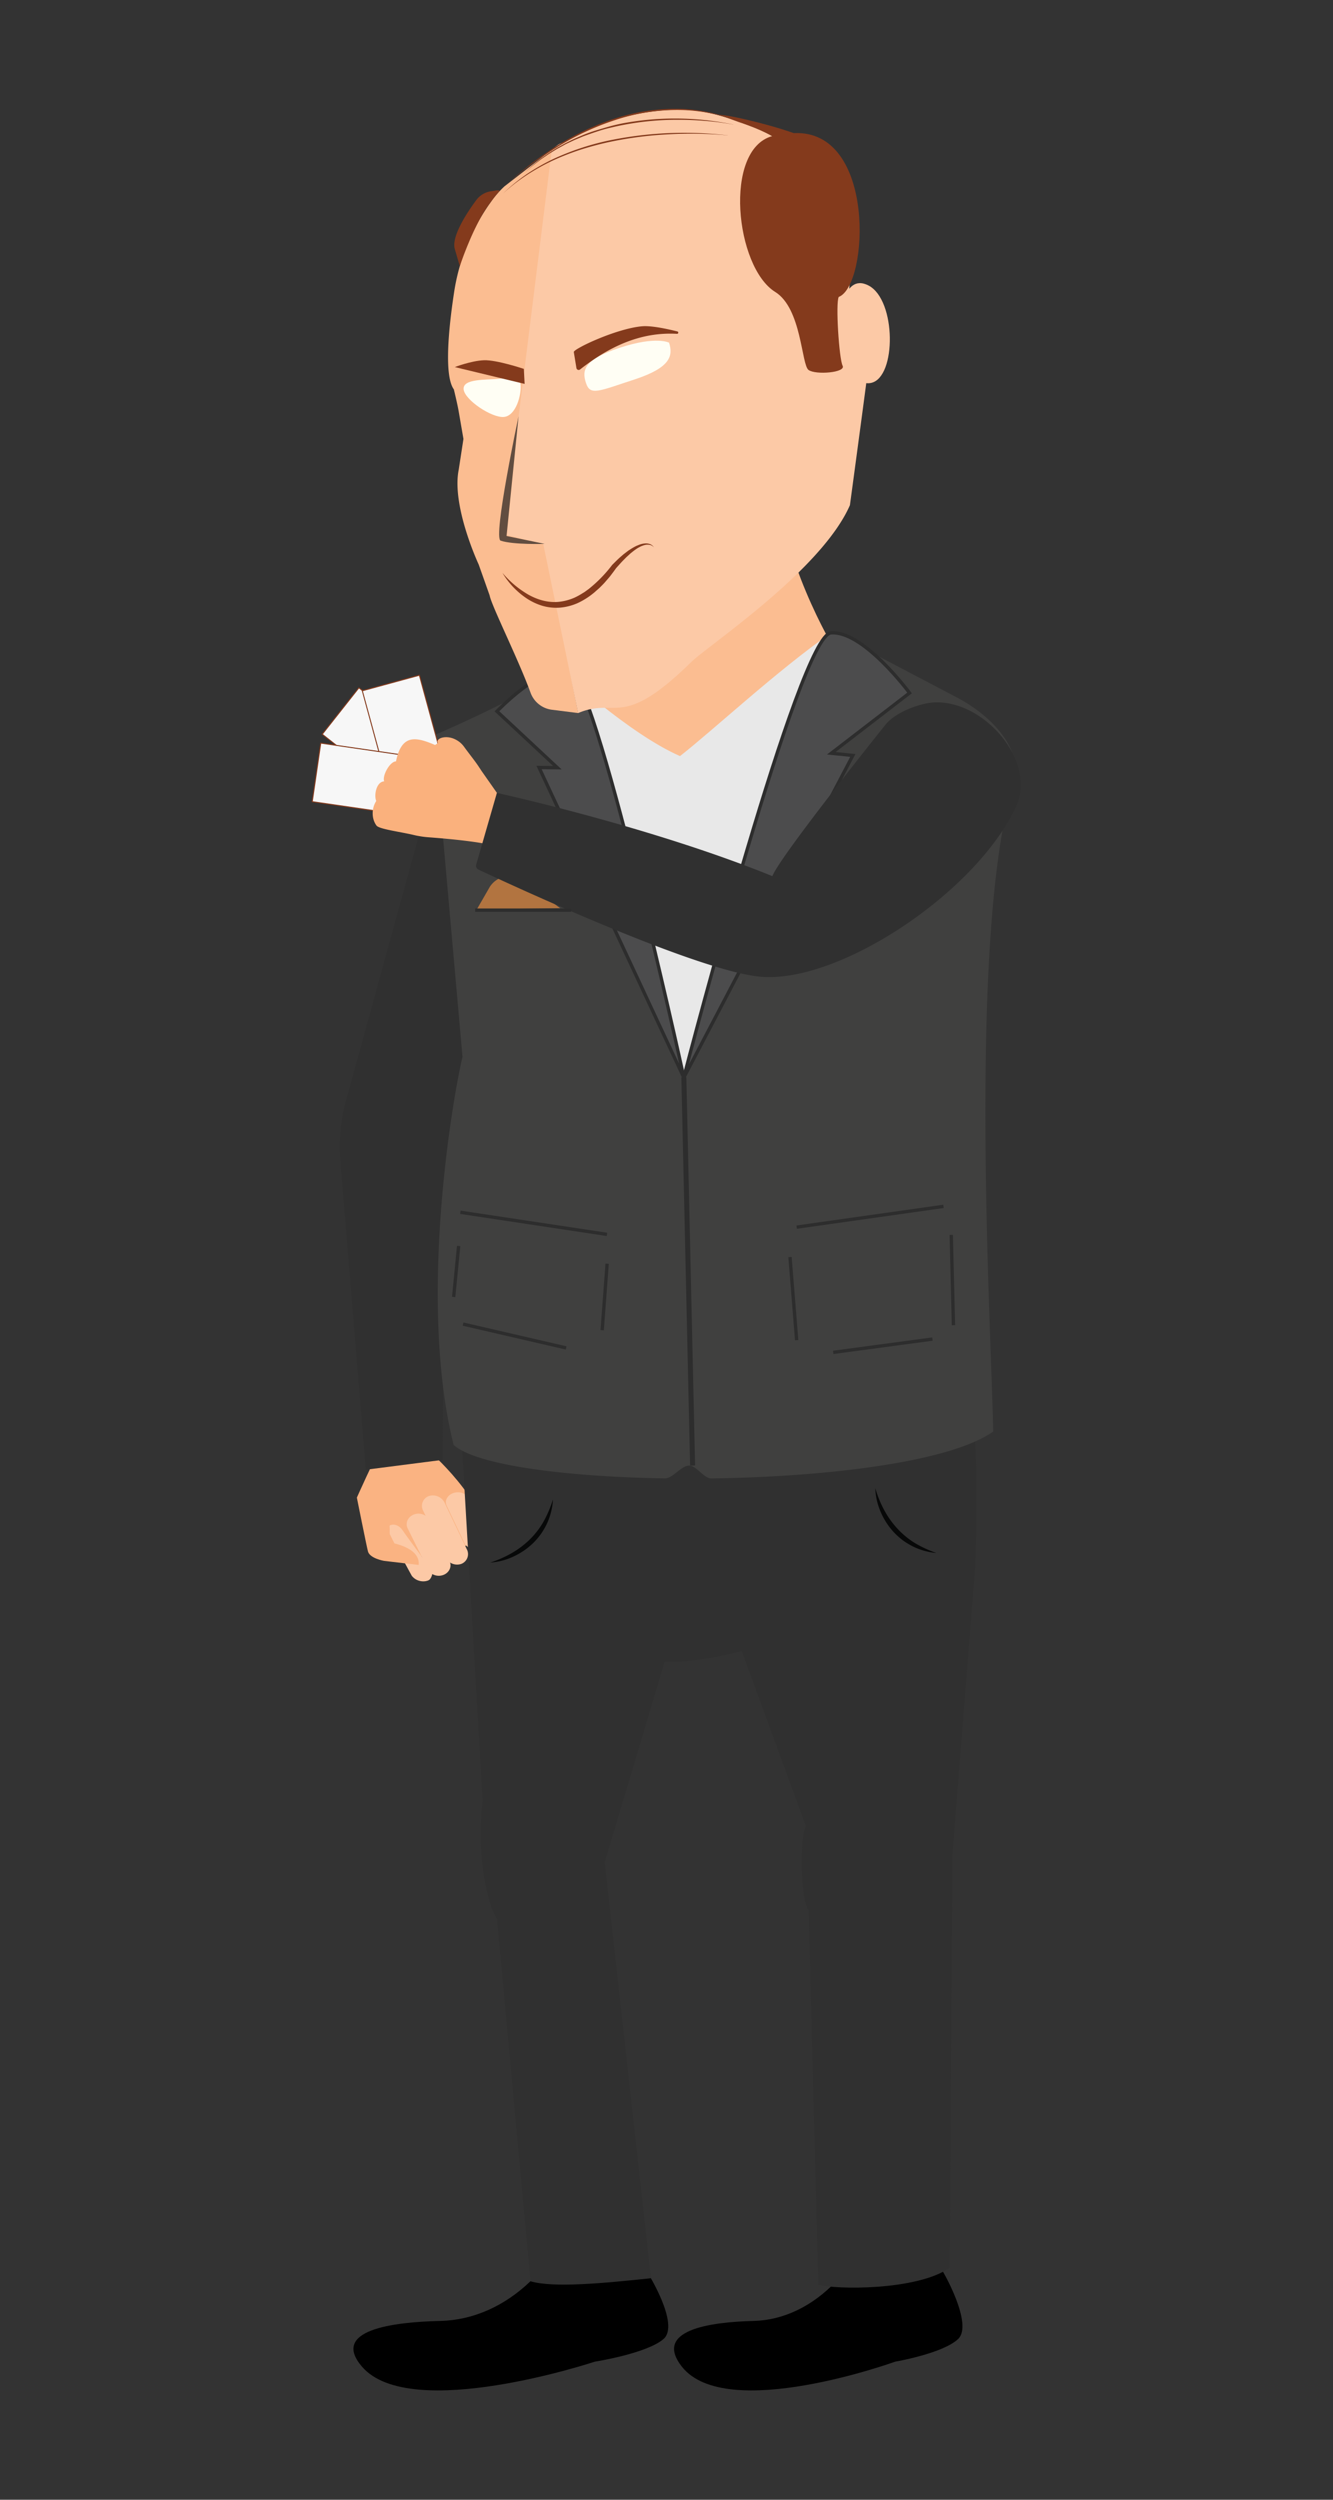 <svg xmlns="http://www.w3.org/2000/svg" viewBox="0 0 800 1500"><rect x="0" y="0" width="800" height="1500" fill="#333333" stroke="none"/><defs><style>.cls-1{fill:#fcc9a6;}.cls-2{fill:#fab382;}.cls-3{fill:#fbbd91;}.cls-4{fill:#d1c5b2;}.cls-5{fill:#303030;}.cls-6{fill:#40403f;}.cls-7{fill:#e8e8e8;}.cls-8{fill:#b27440;}.cls-9{fill:#4c4c4d;}.cls-10,.cls-11,.cls-9{stroke:#2d2d2d;}.cls-10,.cls-11,.cls-12,.cls-9{stroke-miterlimit:10;}.cls-11,.cls-9{stroke-width:2px;}.cls-10,.cls-11{fill:none;}.cls-10{stroke-width:3px;}.cls-12{fill:#f7f7f7;stroke:#843a1c;stroke-width:0.58px;}.cls-13{fill:#fffef4;}.cls-14{fill:#843a1c;}.cls-15{fill:#614d40;}.cls-16{fill:#070808;}.cls-17{fill:#fab17d;}</style></defs><title>Characters</title><g id="Layer_2" data-name="Layer 2"><path class="cls-1" d="M274.72,916l-20.2,5s-8.62,1.66-11.12-1.94-17.54-27.86-17.54-27.86,1.51-25.51,2.84-31.12l16.2-8.44s16.68,13,11.75,23.79-9.32,19-9.32,19,5,8.54,5.66,15.19c0,0,18.89-4.45,21.73,6.37"/><path class="cls-2" d="M255,868.48s30.9,25.63,37.87,52.76c-19.93,6.53-33.65,24.63-37,16.8-6.51-15.17-26.85,3.87-31.8-6.43s-4.7-42.67-4.7-42.67l7-17.93Z"/><path class="cls-1" d="M257.51,912c-1.55-3.17-5.71-4.58-9.24-3.16s-5.17,5.12-3.62,8.27l12.29,24.75c1.56,3.16,5.7,4.58,9.25,3.17s5.15-5.12,3.6-8.28Z"/><path class="cls-1" d="M266.86,901.82a7.83,7.83,0,0,0-9.5-4.08,6.24,6.24,0,0,0-3.39,8.79l13.28,27.85a7.87,7.87,0,0,0,9.52,4.09,6.28,6.28,0,0,0,3.4-8.79Z"/><path class="cls-1" d="M247.17,945.66s-12.49-22.72-14.3-27.5c-1.22-3.28,5-5.4,8.72.09s18.16,24.68,18.16,24.68-.43,4-2.27,5.17-7,1.6-10.31-2.44"/><path class="cls-1" d="M280.91,898.87c-1.34-2.89-5.34-4.2-8.88-2.94s-5.35,4.62-4,7.49L278.74,926c1.36,2.88,5.36,4.2,8.91,2.94s5.34-4.62,4-7.5Z"/><path class="cls-2" d="M251.22,939.05l-20.68-2.41s-8.66-1.47-9.72-5.73-6.65-32.24-6.65-32.24,10.38-23.36,13.59-28.14l18.13-2.21s11.05,18.06,2.66,26.4-15.41,14.52-15.41,14.52,1.7,9.77,0,16.22c0,0,19.25,2.45,18.12,13.59"/><path class="cls-3" d="M408,457.52c3.21,0,65.37-54.75,91.08-71.22.46-.22.05.05,0,0-1.35-1.53-38.18-66.95-29.55-106.82,0,0-54.17,43.91-111.17,41.76,0,0-14.82,94.12-17.19,96.87-2.82,3.27-11.07-.92-6.68-.47,21.68,2.24,36.39,30.3,58.87,29.53Z"/><path class="cls-4" d="M331.06,1306.33l6.61,55.26-6.61-3.59c7.69,4.46,16.54,8.18,24.12,7.49,10.19-.92,20.82,4.42,28.15,2.45l-13.66-75.14c-22.33,1.43-31.34,13.8-38.61,13.53"/><path class="cls-4" d="M511.79,1306.33l6.61,55.26-6.61-3.59c7.68,4.46,16.53,8.18,24.12,7.49,10.18-.92,20.82,4.42,28.15,2.45L550.4,1292.8c-22.34,1.43-31.35,13.8-38.61,13.53"/><path d="M334.64,1353.21l-16.3,15.7c-15.62,15-34.55,23.36-54.09,23.8-28.67.66-65.87,5.47-47,27.44,29,33.74,139.72-3,139.72-3s31.22-4.89,41.26-13.61-9.86-40.63-10.65-41.36l-1.7-9c-7.33,2.51-20.74,8.1-30.92,9.28-7.59.88-12.62-3.57-20.3-9.28"/><path d="M516.81,1353.21l-14.94,15.7c-14.31,15-31.65,23.36-49.56,23.8-26.27.66-60.35,5.47-43.08,27.44,26.53,33.74,128-3,128-3s28.61-4.89,37.8-13.61-9-40.63-9.76-41.36l-1.55-9c-6.71,2.51-19,8.1-28.33,9.28-6.95.88-11.56-3.57-18.6-9.28"/><path class="cls-5" d="M585.25,940.3l-13.69,173.16L570,1360.77c-19.63,13.83-68.87,13.23-78.89,10.14l-5.82-224.83c-4.88-5.37-5.55-44.52-1.56-50.12l-38.6-105.21c-31.17,8-46.2,6.27-46.2,6.27l-36,120.43,27.76,249.63c-28.12,3-58.73,5.89-72.31,1.83l-20.11-217.54c-3.93-4.61-13.05-33.92-8.62-70.76L273.77,807.52,580,816.17C586.26,851.41,586.93,894.26,585.25,940.3Z"/><path class="cls-5" d="M267.91,441.18,207.69,660.34a105.53,105.53,0,0,0-3.41,36.59l15.27,185L265.71,876s0-145.89,3.19-190.79c1.25-17.57,41.59-127.69,41.59-127.69Z"/><path class="cls-6" d="M503.64,381.43c-1.19.64-2.38,1.26-3.56,1.83C410.45,479,398.73,493.1,336.93,403.69A8,8,0,0,0,332,405c-25.87,16.86-71.56,36.22-71.56,36.22l17.13,192.94c-6.73,28.58-26.49,148.21-5.32,232.89,13.49,12.12,66.67,19.08,126.73,20.08,4.82.08,9.74-7.66,14.64-7.66,4.43,0,8.83,7.75,13.29,7.69,70.45-1,143.35-9.94,169.16-28.14-1.29-66.41-15.76-307.07,13.7-394,.88-19.89-17.53-37.08-35.66-46.59Z"/><path class="cls-7" d="M336.79,402.49s40.58,37.81,71.32,51.21c20.17-15.78,57.67-50.83,90.6-73.94,26.6,27.38-88.49,266.81-88.49,266.81S333,434.89,336.79,402.49Z"/><path class="cls-8" d="M286.24,545.56,294,532.1a14.08,14.08,0,0,1,18.88-4.47L336.23,545Z"/><path class="cls-9" d="M298.23,426.83s26.8-28,43-25c15.83,3,66.88,233.91,69.17,244.64,0,0-.07.07-.09,0L323.51,460.55l11,.12Z"/><path class="cls-9" d="M545.87,415.83s-27.75-37.59-47.16-36.07c-19,1.48-85.47,255.55-88.33,266.72,0,0,.06.07.09,0L511.82,453.31,498.91,452Z"/><path class="cls-5" d="M455.45,586c-39.69-4.24-152.09-56.57-168.31-64.2a2.53,2.53,0,0,1-1.35-3l12.44-43s91.7,20,165.29,49.94c5-12.55,68.19-91.23,68.19-91.23,6-7.2,20.31-12.55,28.7-13,30-1.65,61.92,35.11,49.39,62.41C586,535.64,502.7,591,455.45,586Z"/><line class="cls-10" x1="410.42" y1="646.48" x2="415.66" y2="879.43"/><line class="cls-11" x1="478.12" y1="736.36" x2="566.23" y2="723.9"/><line class="cls-11" x1="276.28" y1="727.44" x2="364.27" y2="740.71"/><line class="cls-11" x1="364.38" y1="758.3" x2="361.39" y2="798.21"/><line class="cls-11" x1="275.26" y1="747.66" x2="272.27" y2="778.26"/><line class="cls-11" x1="277.92" y1="794.55" x2="339.78" y2="808.85"/><line class="cls-11" x1="570.89" y1="741.01" x2="572.22" y2="795.22"/><line class="cls-11" x1="474.12" y1="754.31" x2="478.12" y2="804.19"/><line class="cls-11" x1="500.06" y1="811.51" x2="559.59" y2="803.53"/><line class="cls-11" x1="285.18" y1="546.14" x2="342.77" y2="546.14"/><rect class="cls-12" x="209.35" y="415.64" width="35.51" height="57.84" transform="translate(-262.58 347.52) rotate(-51.73)"/><rect class="cls-12" x="224.41" y="408.83" width="35.51" height="57.84" transform="translate(-106.55 79.05) rotate(-15.24)"/><rect class="cls-12" x="200.82" y="438.73" width="35.51" height="57.84" transform="translate(712.8 318.61) rotate(98.27)"/><path class="cls-3" d="M272.47,175.78a125.08,125.08,0,0,1,21.71-54,58.82,58.82,0,0,1,8.48-9.87l.09-.09,28.41-22-9.76,135.3-11.31,84.95,16.8,16.28L347,427.89l-15.82-2a15.73,15.73,0,0,1-12.76-10.19c-7.12-19.65-23.6-52.59-24.55-58.38l-6.58-18.57s-16.37-35-12-56.85l2.85-18.52-2.91-16.8c-.63-3.59-2-9.39-2.85-12.93C266.46,225.59,269.19,197.26,272.47,175.78Z"/><path class="cls-1" d="M510.08,303.15c-17.14,39.19-84.92,84-95.26,94.14-41.93,41.11-44.58,20.81-67.85,30.6L326.05,326.5l-21.78-5.45,7-71.33L331.16,89.83c6.65-5.4,3.12-2.22,9.26-5.72a138.54,138.54,0,0,1,57.77-17.93c21.2-1.65,33.35,2.49,52.45,9.51,24.95,9.16,61.18,37.12,59.52,90.29l-1.09,17.13a89.49,89.49,0,0,1,8.41,25.68l2.9,17.38c-2.21,17.08-10.3,77-10.3,77"/><path class="cls-13" d="M372.21,208.59c-21.68,7.08-23.1,13.37-20.55,21.2s7.41,5,29.09-2.07,23.33-14.27,20.78-22.09C401.53,205.63,393.88,201.51,372.21,208.59Z"/><path class="cls-13" d="M278.25,233.57c-.62-6.43,13.5-5.54,20.7-6.23s12.86-3.21,13.48,3.22-2.78,18.95-10,19.64-23.58-10.19-24.2-16.63"/><path class="cls-14" d="M344.37,211.26c-.31-1.86,25.52-14.14,41-15.47,5.34-.46,14.28,1.38,21.13,3.09a.73.73,0,0,1-.22,1.44c-21.3-1.2-40,7.13-58.13,21.37a1.37,1.37,0,0,1-2.21-.84Z"/><path class="cls-14" d="M314.39,221.36s-16.24-5.47-23.91-5.19-17.52,4.1-17.52,4.1l41.89,10.1Z"/><path class="cls-15" d="M311.23,249.72s-15.56,73.12-10.76,74.72c7.67,2.55,26.42,1.92,26.42,1.92L304,321.62Z"/><path class="cls-1" d="M503.35,195.73s1.4-33.14,18-24.35,16.7,54.87,1.55,58.37-19.51-34-19.51-34"/><path class="cls-16" d="M525.31,893A66.92,66.92,0,0,0,530.57,906a53.53,53.53,0,0,0,8,11.26A50.19,50.19,0,0,0,549.18,926a72.57,72.57,0,0,0,12.78,5.9,40,40,0,0,1-13.9-3.84,41.35,41.35,0,0,1-6.26-3.81,42.44,42.44,0,0,1-5.47-4.91,45.73,45.73,0,0,1-4.48-5.82,42.41,42.41,0,0,1-3.39-6.47A38.39,38.39,0,0,1,525.31,893Z"/><path class="cls-16" d="M294.18,937.65A66.37,66.37,0,0,0,307.05,932a53.79,53.79,0,0,0,11-8.32,49.58,49.58,0,0,0,8.34-10.94,72.89,72.89,0,0,0,5.49-13,40.19,40.19,0,0,1-3.39,14,41,41,0,0,1-3.6,6.39,43.13,43.13,0,0,1-4.73,5.63,45.24,45.24,0,0,1-5.67,4.67,42.42,42.42,0,0,1-6.36,3.6A38.28,38.28,0,0,1,294.18,937.65Z"/><path class="cls-17" d="M283.69,488.36s-21.49-34.07-23.54-39.06c-.45-1.08.73-2.31,2.66-3.32-.07-.26-.43-1.22-.07-1.65.55-1.39,4.17-2.79,8.65-1.4a14.21,14.21,0,0,1,7.23,5.33c3.64,5.05,8.83,11.25,10.43,14.83-1.13,1.83-2.34,29-5.36,25.27"/><path class="cls-17" d="M289.48,506s-10-1.92-32.31-3.58a56.69,56.69,0,0,1-9-1.41c-7.81-1.85-20.61-3.46-22.22-5.62-2.85-3.84-3.2-9.88-.15-14.77-1.44-3.32,0-11.52,4.77-11.75-1.32-3.38,3.44-12,7.1-12,2.66-13.4,8.95-14,14.56-12.88,10.47,2.06,35.69,17.09,35.69,17.09l10.29,14.67Z"/><path class="cls-14" d="M465.23,175.18c15.9,9.86,15.71,43.68,20,46.81s22.59,1.6,20.47-2.53-4.31-37.59-2.34-41.28c18-6.8,22.6-100.68-27-98.3C459.77,74,433.41,68,430.52,69c0,0,1.73-.08,8,2.43,3.89,1.56,16.2,5.26,24.9,10.25C434,89.83,441.29,160.31,465.23,175.18Z"/><path class="cls-14" d="M295,114.73a13.41,13.41,0,0,0-9.22,5.42c-5.34,7.2-15,21.71-12.83,29.27l3,10.31s8.21-25,18.22-38c0,0,2.89-4.05,5.65-7.09C299.75,113.67,296.59,114.56,295,114.73Z"/><path class="cls-14" d="M436.76,81.26c-5.95-.62-11.93-.87-17.9-1s-11.95,0-17.91.36a221.65,221.65,0,0,0-35.47,4.64c-5.83,1.25-11.59,2.81-17.27,4.63a153.14,153.14,0,0,0-16.64,6.54A124.69,124.69,0,0,0,316,105.15a113.65,113.65,0,0,0-14.13,11,113.89,113.89,0,0,1,13.87-11.38,125.85,125.85,0,0,1,15.57-9,157,157,0,0,1,34-11.43,223.39,223.39,0,0,1,71.47-3.12Z"/><path class="cls-14" d="M440.07,74.76a152.65,152.65,0,0,0-16.5-2.18c-5.53-.46-11.08-.7-16.62-.69A170.26,170.26,0,0,0,373.9,75c-2.73.5-5.42,1.15-8.12,1.78s-5.35,1.42-8,2.31-5.23,1.81-7.83,2.76l-3.83,1.62c-1.29.51-2.53,1.11-3.78,1.71s-2.52,1.15-3.73,1.83L335,89c-1.22.65-2.37,1.43-3.57,2.14s-2.36,1.44-3.49,2.25l-3.43,2.35-3.3,2.54-1.64,1.27L318,100.87l-3.14,2.74,3.06-2.83,1.54-1.41,1.61-1.32,3.23-2.64L327.67,93c1.11-.84,2.29-1.58,3.47-2.32s2.33-1.53,3.55-2.21l3.64-2c1.21-.71,2.49-1.27,3.72-1.9,2.47-1.3,5.07-2.33,7.63-3.43s5.2-2,7.86-2.83,5.34-1.6,8-2.36S371,74.55,373.72,74a172,172,0,0,1,66.35.72Z"/><path class="cls-14" d="M445.59,74.39a59.24,59.24,0,0,0-9-3.74,83.78,83.78,0,0,0-9.45-2.51A98,98,0,0,0,407.72,66a118,118,0,0,0-38.41,6A158.89,158.89,0,0,0,334,88.51a230.88,230.88,0,0,0-31.35,23.38l7.32-6.51,7.59-6.21c2.63-2,5.23-3.93,7.89-5.83l4.06-2.76c1.35-.92,2.69-1.85,4.1-2.69,2.79-1.71,5.55-3.48,8.45-5,1.44-.78,2.86-1.6,4.32-2.34l4.4-2.17c1.46-.75,3-1.4,4.47-2s3-1.34,4.52-1.94c3.06-1.16,6.11-2.37,9.25-3.32a116.68,116.68,0,0,1,38.71-5.8,98.12,98.12,0,0,1,19.47,2.42,79.25,79.25,0,0,1,9.42,2.74A58.18,58.18,0,0,1,445.59,74.39Z"/><path class="cls-14" d="M301.54,343.75a58.55,58.55,0,0,0,15.44,13c5.76,3.28,12.32,5.09,18.72,4.35a31.56,31.56,0,0,0,9.28-2.55,42.41,42.41,0,0,0,4.28-2.35c.69-.44,1.42-.81,2.07-1.32l2-1.46a81.09,81.09,0,0,0,14-14.34l.08-.11h0c1.77-1.73,3.48-3.52,5.38-5.13l1.41-1.22,1.49-1.14c.5-.38,1-.76,1.49-1.13l1.57-1a33,33,0,0,1,3.29-1.84l1.77-.7a16.15,16.15,0,0,1,1.84-.52,15.14,15.14,0,0,1,1.9-.22,7.62,7.62,0,0,1,1.91.23,4.71,4.71,0,0,1,3,2.17,4.43,4.43,0,0,0-3.08-1.58,7.15,7.15,0,0,0-1.73,0,13.51,13.51,0,0,0-1.69.44c-.54.24-1.1.39-1.62.67l-1.56.84a34.58,34.58,0,0,0-2.9,2.06l-1.4,1.11c-.45.39-.88.81-1.33,1.21l-1.32,1.21-1.26,1.29c-1.72,1.67-3.28,3.52-4.89,5.3l.1-.12c-1,1.41-2.06,2.8-3.1,4.19s-2.24,2.68-3.36,4-2.41,2.55-3.65,3.79l-2,1.75a23.72,23.72,0,0,1-2,1.7,43.43,43.43,0,0,1-9.1,5.61A33.1,33.1,0,0,1,336,364.63a29.85,29.85,0,0,1-10.73-1.18,36,36,0,0,1-9.58-4.63A48.11,48.11,0,0,1,301.54,343.75Z"/></g></svg>